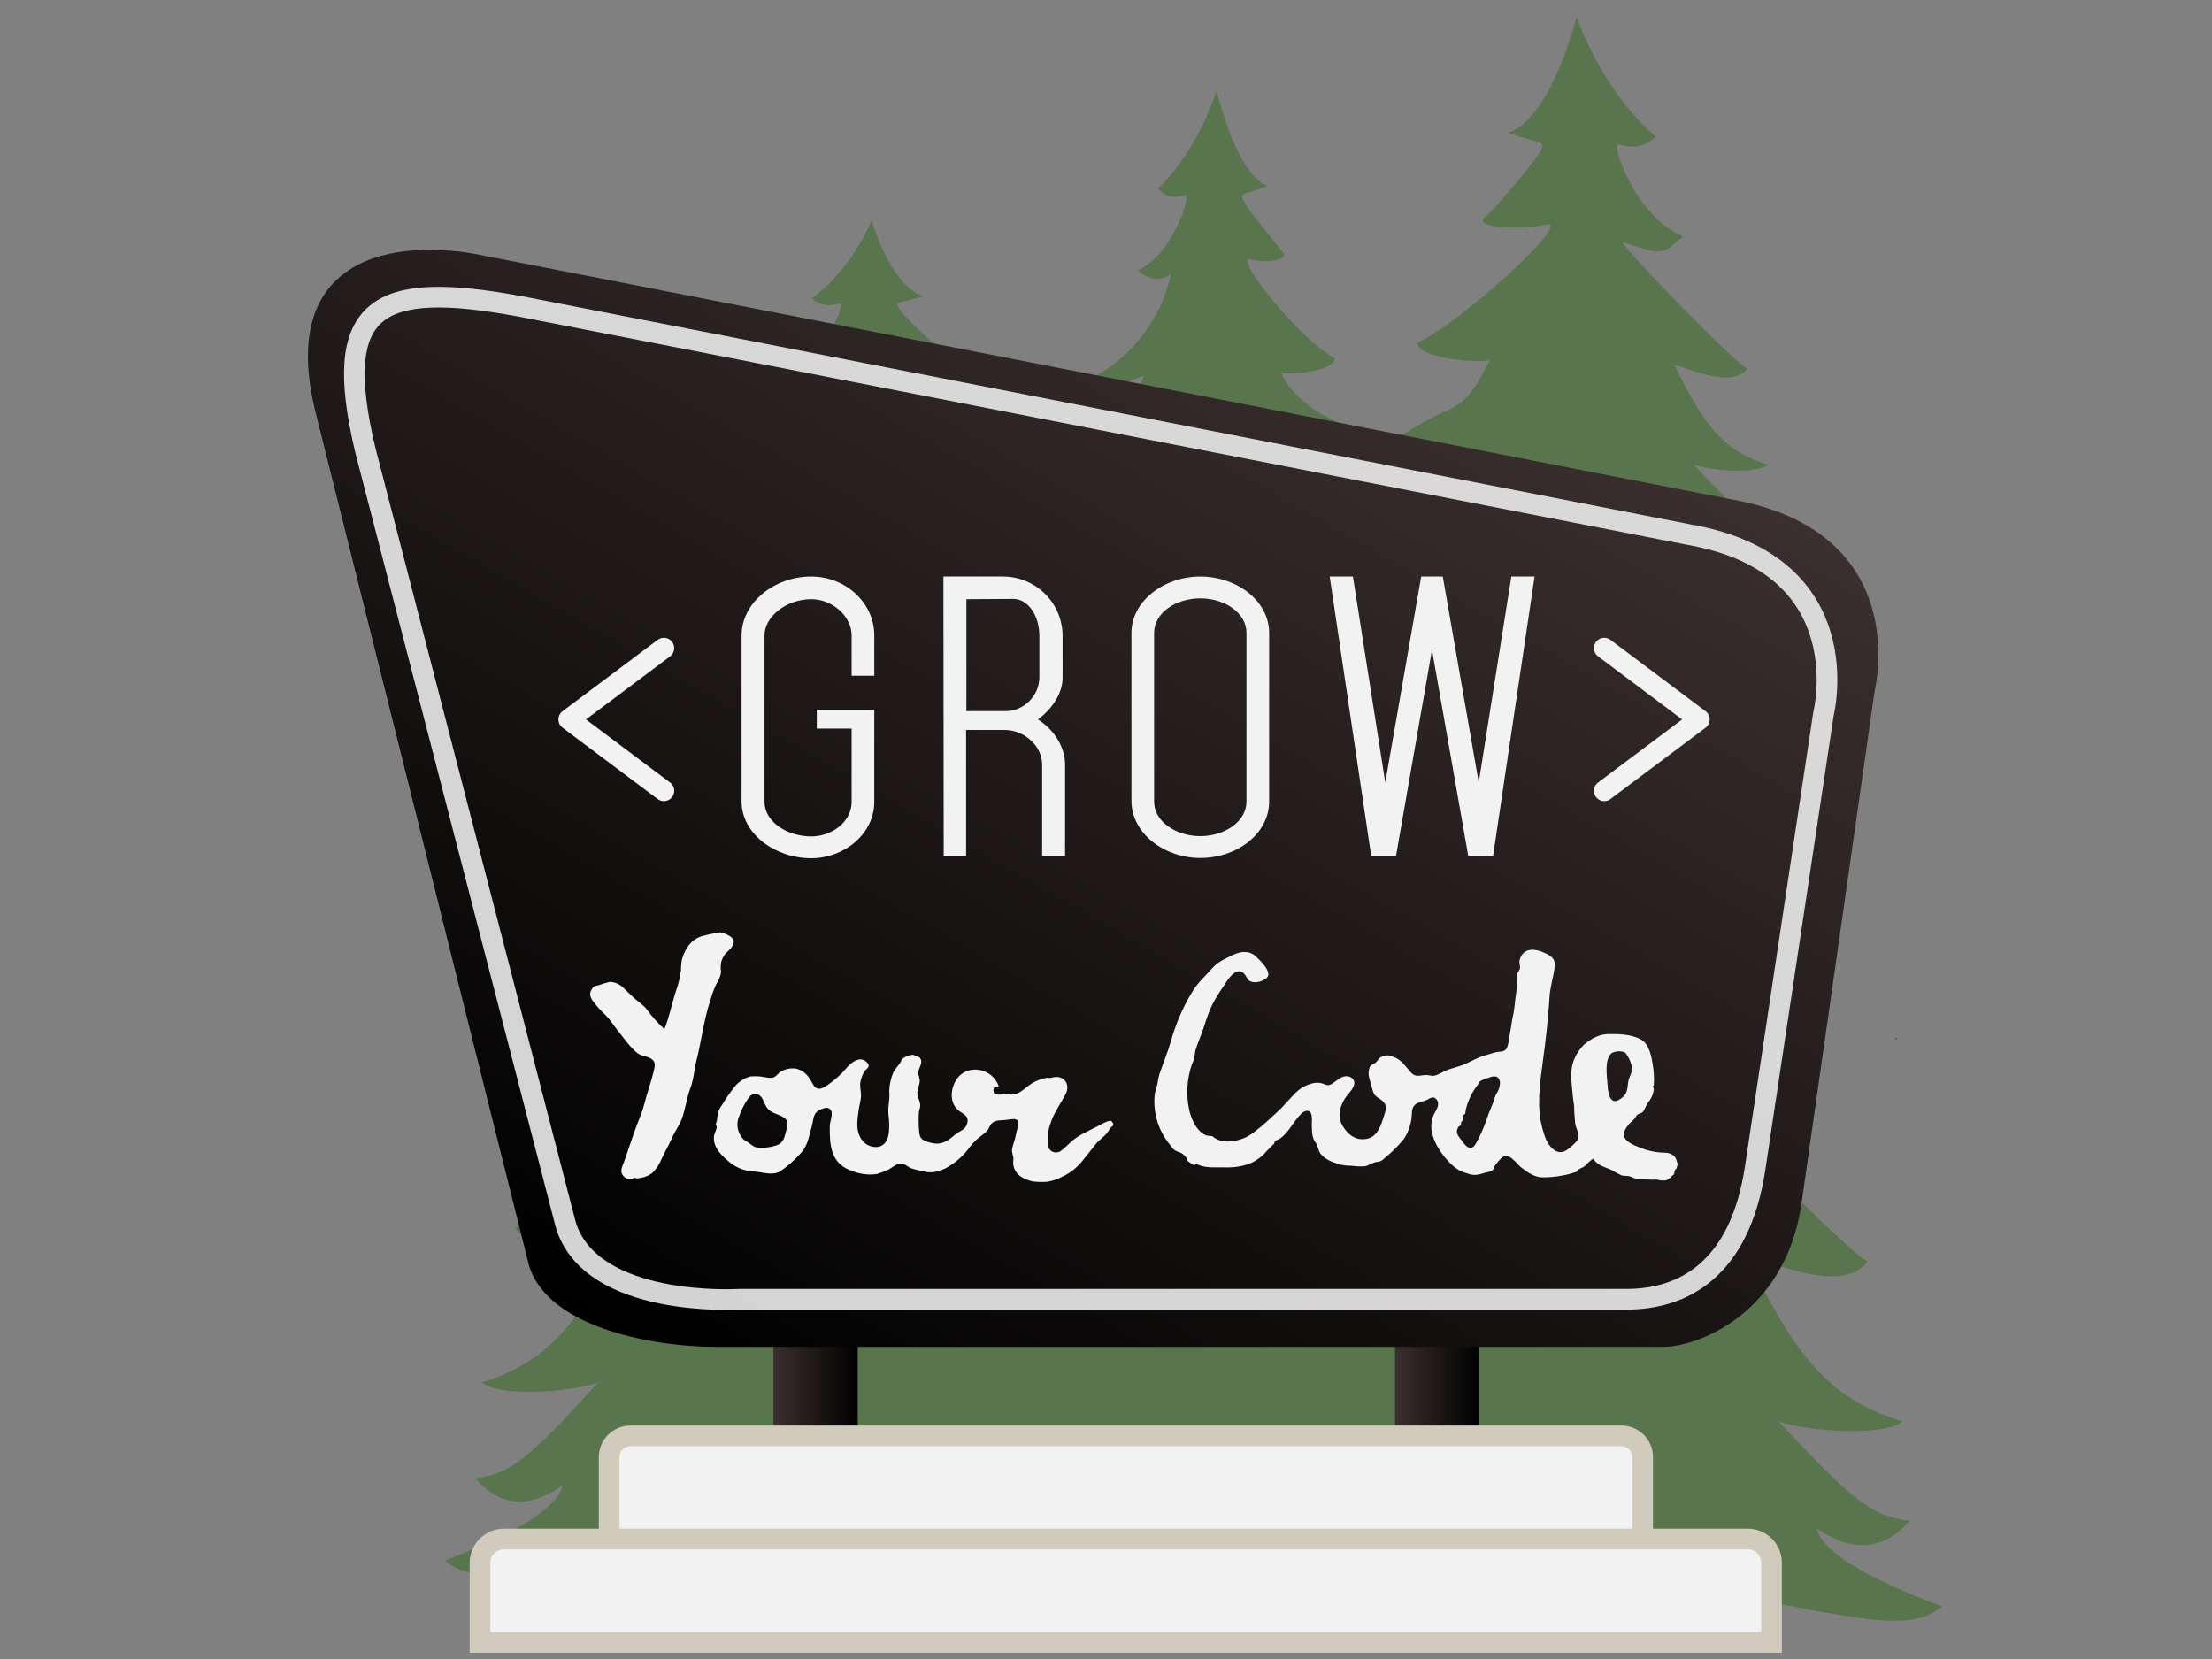 <?xml version="1.0" encoding="utf-8"?>
<!-- Generator: Adobe Illustrator 22.0.1, SVG Export Plug-In . SVG Version: 6.00 Build 0)  -->
<svg version="1.1" id="Layer_1" xmlns="http://www.w3.org/2000/svg" xmlns:xlink="http://www.w3.org/1999/xlink" x="0px" y="0px"
	 viewBox="0 0 800 600" style="enable-background:new 0 0 800 600;" xml:space="preserve">
<rect x="0" y="0" width="800" height="600" fill="#808080" stroke="none"/>
<style type="text/css">
	.st0{fill:#58754E;}
	.st1{fill:url(#SVGID_1_);}
	.st2{fill:url(#SVGID_2_);}
	.st3{fill:url(#SVGID_3_);}
	
		.st4{opacity:0.87;fill:none;stroke:#F2F2F2;stroke-width:7.47;stroke-linecap:round;stroke-linejoin:round;enable-background:new    ;}
	.st5{fill:#F2F2F2;}
	.st6{fill:#3B2F2F;}
	.st7{fill:none;stroke:#F2F2F2;stroke-width:7.47;stroke-linecap:round;stroke-linejoin:round;}
	.st8{fill:#F2F2F2;stroke:#D1CBBE;stroke-width:7.47;stroke-miterlimit:10;}
</style>
<title>grow-your-code-v2</title>
<path class="st0" d="M358.7,490.4c0,0,52.5,10.6,59.2,0c0,0-32.5-11.1-44.9-16.4s-31.5-15.1-41-34.1c4.3,1.3,39.6,0,41-10.2
	c-24.3-11.1-79.7-73.5-63.9-70c15.7,3.5,26.8-0.9,24.8-4c-2-3.1-24.3-27.5-29.6-35.9s-1.4-5.4,17.2-12.4
	c-18.6-6.2-32.4-43.4-38.7-67.3c-5.2,15.9-21,49.2-44.9,69.5c10,9.3,17.7,4.9,21.4,4.4c3.8-0.4-9.5,41.9-36.7,53.5
	c14.8,12,25.3,2.3,25.3,2.3s-7.6,48.3-61.6,74.4c8.6,12.4,35.8-1.3,41-2.2c-16.2,34.6-27.7,50.1-53,58c6.2,5.4,32,3.5,42,0
	c-25.3,27.9-32,33.2-44.4,34.6c14.3,16.8,29.6,3.5,31.5,2.7c-2.4,12.9-42.5,27-42.5,27c8.1,7.5,22,5.4,39.6,2.2
	c17.7-3.1,88.8-18.6,88.8-18.6s90.7,23,116,21.4c-23.4-21-55.8-58.7-57.3-62.7c18.1,11.5,55.8,14.2,58.7,13.3
	C388.8,513.7,372.4,503.6,358.7,490.4z"/>
<path class="st0" d="M491.6,504c0,0-34.1,14-41.2,3c0,0,28.8-18.7,42-24.3c13.3-5.6,17.5-11.3,27.6-31.1c-4.6,1.3-42.3,0-43.8-10.6
	c26-11.5,94.8-75.1,78-71.5s-46.5,2-36.3-5.4c3.1-2.2,26-28.5,31.6-37.3c5.6-8.7,1.5-5.5-18.3-12.9c19.9-6.4,34.6-45.1,41.3-69.9
	c5.6,16.6,22.4,51.1,47.9,72.3c-10.7,9.7-18.8,5.1-22.9,4.6c-4.1-0.5,10.2,43.6,39.2,55.6c-13,10.3-9.4,12.7-36.8,3.2
	c4.6,8,67.6,72.8,75.5,76.5c-9.2,12.9-38.2-1.3-43.8-2.3c17.3,35.9,29.5,52,56.5,60.2c-6.6,5.5-34.1,3.7-44.8,0
	c27,29,34.1,34.5,47.4,35.9c-15.3,17.5-31.6,3.7-33.6,2.8c2.5,13.4,45.3,28.1,45.3,28.1c-8.7,7.8-23.4,5.5-42.3,2.3
	c-18.8-3.2-94.7-19.3-94.7-19.3s-96.8,23.9-123.8,22.3c25-21.8,59.6-61,61.1-65.1c-19.4,12-59.6,14.7-62.7,13.8
	C459.3,528.4,476.9,517.8,491.6,504z"/>
<path class="st0" d="M535.7,501c0,0,68,12.3,76.7,0c0,0-42-12.8-58.1-18.9s-40.8-17.4-53.2-39.4c5.6,1.5,51.3,0,53.2-11.8
	c-31.5-12.8-103.3-84.9-82.9-80.8s34.6-1,32.1-4.6c-2.5-3.6-31.5-31.7-38.3-41.4c-6.8-9.7-1.9-6.1,22.2-14.3
	c-24.1-7.2-42-50.1-50.1-77.7c-6.8,18.4-27.2,56.8-58.1,80.3c13,10.7,22.9,5.6,27.8,5.1c4.9-0.5-12.4,48.4-47.6,61.8
	c19.2,13.9,32.8,2.7,32.8,2.7s-9.9,55.7-79.8,85.9c11.1,14.3,46.4-1.5,53.2-2.6c-21,39.9-35.9,57.8-68.6,66.9c8,6.1,41.4,4.1,54.4,0
	c-32.8,32.2-41.4,38.4-57.6,39.9c18.6,19.4,38.3,4.1,40.8,3.1c-3.1,14.8-55,31.2-55,31.2c10.5,8.7,28.4,6.1,51.3,2.6
	c22.9-3.6,115-21.4,115-21.4s117.5,26.6,150.2,24.8C565.9,568,523.9,524.6,522,520c23.5,13.3,72.3,16.4,76.1,15.3
	C559.2,523,535.7,501,535.7,501z"/>
<linearGradient id="SVGID_1_" gradientUnits="userSpaceOnUse" x1="279.741" y1="104.324" x2="310.263" y2="104.324" gradientTransform="matrix(1 0 0 -1 0 602)">
	<stop  offset="0" style="stop-color:#3B2F2F"/>
	<stop  offset="1" style="stop-color:#000000"/>
</linearGradient>
<rect x="279.7" y="474.8" class="st1" width="30.5" height="45.8"/>
<linearGradient id="SVGID_2_" gradientUnits="userSpaceOnUse" x1="504.545" y1="104.324" x2="535.067" y2="104.324" gradientTransform="matrix(1 0 0 -1 0 602)">
	<stop  offset="0" style="stop-color:#3B2F2F"/>
	<stop  offset="1" style="stop-color:#000000"/>
</linearGradient>
<rect x="504.5" y="474.8" class="st2" width="30.5" height="45.8"/>
<path class="st0" d="M352,181.9c0,0,25.4,4.4,28.6,0c0,0-15.7-4.5-21.7-6.7c-6-2.2-15.2-6.2-19.9-13.9c2.1,0.5,19.2,0,19.9-4.2
	c-11.8-4.5-38.6-30.1-31-28.6c7.6,1.4,12.9-0.4,12-1.6c-0.9-1.3-11.8-11.2-14.3-14.7c-2.5-3.5-0.7-2.2,8.3-5.1
	c-9-2.5-15.7-17.8-18.7-27.5c-2.5,6.5-10.2,20.1-21.7,28.4c4.8,3.8,8.5,2,10.4,1.8s-4.6,17.1-17.8,21.9c7.2,4.9,12.2,0.9,12.2,0.9
	s-3.7,19.7-29.8,30.4c4.2,5.1,17.3-0.5,19.9-0.9c-7.9,14.1-13.4,20.5-25.6,23.7c3,2.2,15.5,1.4,20.3,0
	c-12.2,11.4-15.5,13.6-21.4,14.1c6.9,6.9,14.3,1.4,15.2,1.1c-1.2,5.3-20.6,11-20.6,11c3.9,3.1,10.6,2.2,19.2,0.9
	c8.5-1.3,43-7.6,43-7.6s43.9,9.4,56.1,8.8c-11.3-8.6-27-24-27.7-25.6c8.8,4.7,27,5.8,28.4,5.4C366.9,191.6,359,187.5,352,181.9z"/>
<path class="st0" d="M521.7,161.8c0,0-20.4,8.4-24.7,1.8c0,0,17.3-11.3,25.2-14.6c7.9-3.3,10.5-6.8,16.6-18.7
	c-2.7,0.8-25.3,0-26.3-6.3c15.6-6.9,56.9-45,46.8-42.8c-10.1,2.2-27.9,1.2-21.7-3.2c1.8-1.3,15.6-17.1,18.9-22.3s0.9-3.3-11-7.7
	c11.9-3.9,20.8-27,24.7-41.9c3.4,9.9,13.4,30.6,28.7,43.3c-6.4,5.8-11.3,3-13.7,2.8s6.1,26.1,23.5,33.3c-7.8,6.1-5.6,7.6-22.1,1.9
	c2.8,4.8,40.5,43.6,45.3,45.9c-5.5,7.7-22.9-0.8-26.3-1.3c10.4,21.5,17.7,31.2,33.9,36.1c-4,3.3-20.5,2.2-26.9,0
	c16.2,17.4,20.5,20.7,28.4,21.5c-9.2,10.5-18.9,2.2-20.2,1.7c1.5,8,27.2,16.8,27.2,16.8c-5.2,4.7-14,3.3-25.3,1.3
	c-11.3-2-56.8-11.6-56.8-11.6s-58,14.3-74.2,13.4c15-13.1,35.7-36.5,36.6-39c-11.6,7.1-35.7,8.8-37.6,8.2
	C502.3,176.4,512.8,170.1,521.7,161.8z"/>
<path class="st0" d="M476,160.6c0,0,24.9,5.4,28.1,0c0,0-15.4-5.7-21.3-8.4c-5.9-2.7-14.9-7.7-19.5-17.4c2,0.7,18.7,0,19.5-5.2
	C471.3,124,445,92,452.5,93.8s12.7-0.5,11.8-2c-0.9-1.6-11.5-14-14-18.3c-2.5-4.3-0.7-2.7,8.2-6.3C449.5,64,443,44.9,440,32.7
	c-2.5,8.2-10,25.1-21.3,35.5c4.8,4.8,8.4,2.5,10.2,2.3c1.8-0.2-4.5,21.4-17.4,27.3c7,6.1,12,1.2,12,1.2c-3.5,16.4-14.2,30.4-29.2,38
	c4,6.3,17-0.7,19.5-1.1c-7.7,17.7-13.1,25.6-25.1,29.7c2.9,2.7,15.2,1.8,19.9,0c-12,14.3-15.2,17-21.1,17.7c6.8,8.6,14,1.8,14.9,1.3
	c-1.1,6.6-20.1,13.8-20.1,13.8c3.8,3.9,10.4,2.7,18.7,1.1c8.3-1.5,42.1-9.5,42.1-9.5s43,11.8,55,11c-11.1-10.7-26.5-30-27.2-32
	c8.6,5.9,26.5,7.2,27.8,6.8C490.2,172.4,482.4,167.3,476,160.6z"/>
<linearGradient id="SVGID_3_" gradientUnits="userSpaceOnUse" x1="488.849" y1="507.055" x2="253.668" y2="99.712" gradientTransform="matrix(1 0 0 -1 0 602)">
	<stop  offset="0" style="stop-color:#3B2F2F"/>
	<stop  offset="1" style="stop-color:#000000"/>
</linearGradient>
<path class="st3" d="M173.7,92.2l452.5,88.4c66.3,11.8,51.8,69.2,51.8,69.2l-26.5,185.7c-5.9,39.8-37.6,51.6-50,51.6H258.2
	c-19,0-59.8-5.9-66.9-29.5l-77.4-309.4C100.5,92.2,143.2,86.2,173.7,92.2z"/>
<path class="st4" d="M188.1,110.8l423,82.6c62,11,48.4,64.7,48.4,64.7l-24.7,164.2c-5.6,37.2-26.3,47.6-46.7,47.6h-321
	c0,0-53.4,3.3-62.5-27l-72.5-280.2C119.7,110.5,136.1,101.2,188.1,110.8z"/>
<path class="st5" d="M606.8,421c-0.6-1.2-0.4-2.2-1.6-3.1c-0.8-0.6-1.8-1-2.8-1c-2.4,0-4.9-0.4-7.2-1.1c-2.1-0.8-5.8-1.9-7.3-3.8
	c-1.4-1.9-0.1-3.8,1.2-5.4c0.7-0.8,1.6-1.4,2.1-2.1c0.3-0.3,0.5-0.9,0.9-1.3c0.4-0.4,1.6-0.6,2-1c0.4-0.4,1.3-2.4,1.8-3.3
	c0.9-1,1.5-2.1,1.9-3.3c0.2-0.6,0.3-1.1,0.3-1.7c0.1-0.7-0.9-0.9,0.1-1.3c-0.2-0.6,0.1-1.6,0-2.4c-0.1-1.6-0.1-3.2-0.4-4.8
	c-0.5-3.2-1.3-7.9-4.4-9.5c-3.5-1.9-8.1-2-12-1.9c-3.2,0.1-6,1.7-8.5,3.8c-1.8,1.8-3.2,4-4,6.5c-1.1,3.3-0.5,7.5-0.2,10.8
	c0.1,1.6,0.4,3.3,0.6,4.9c0,2.1,0.2,4.3,0.4,6.4c0.6,3.1,2.5,4.5-0.2,7.1c-2.4,2.3-4.8,4.6-7.8,2.1c-2.4-2-3.1-4.8-3.9-7.6
	c-2.1-7.5-0.9-15.8,0.1-23.5c1.1-7.9,2-15.8,2.5-23.8c0.2-3.9,1.5-7.5,1.9-11.3c0.3-3.1-2-4.1-4.7-5.2c-3.3-1.3-6.9-1.1-8,3
	c-0.3,1,0.3,2.1,0.1,3.1c-0.2,0.7-0.7,1.1-0.9,1.8c-0.5,1.7-0.1,3.9-0.3,5.8s-0.6,3.8-0.7,5.7c-0.2,1.7-0.5,3.5-0.9,5.2
	c-0.3,2-0.6,4-1,6c-0.1,1.4-0.4,2.8-0.9,4.2c-0.9,1.7-2.6,1.2-4.2,1.6c-1.6,0.4-2.6,0.8-4,1.2c-3.2,0.9-5.6,2.7-8.7,3.7
	c-1.4,0.5-2.8,0.8-4.2,1.3c-1.7,0.6-3.4,1.8-5,2.2c-1.2,0.3-2.2-0.3-3.4-0.2c-2.1,0.1-3.6,0.9-5.2-0.9c-2.1-2.3-3.5-4.8-6.7-5.8
	c-1.5-0.7-3.2-0.5-4.6,0.5c-0.6,0.5-0.9,1.3-1.6,1.8s-1.4,0.6-1.9,1.3c-0.6,1.3-0.7,2.8-0.3,4.2c0.5,1.6,0.9,3.5,1.5,5.2
	c0.7,1.9,2.5,2,3.8,3.6c1.3,1.5,0.5,3.3,0,5c-1.1,3.5-2.4,7.6-6.4,8.2c-3.5,0.6-6-1.1-8-3.9c-2.5-3.4-1.9-7.2,0.3-10.7
	c1-1.6,3.3-3.5,3.4-5.5c0.1-2-2.1-3-4-2.4c-1.6,0.5-3,2-4.3,2.7c-1.4,0.7-1.7,0.3-3.1-0.2c-3.2-1.1-7.6,1-9.9,3.4
	c-2.1,2.1-4.3,4.8-6.6,6.9c-2.5,2.3-5.2,4.9-7.9,6.9c-2.6,2.2-5.8,3.5-9.3,3.7c-1.9,0.2-3.9-0.3-5.5-1.3c-0.3-0.1-0.3-0.4-0.6-0.5
	c-0.7-0.3-1.6-0.1-2.4-0.4c-3.2-1.3-5-5.1-5.9-8.3c-1.1-4.4-1.2-9-0.3-13.4c0.4-1.9,0.9-3.8,1.7-5.5c0.3-1.1,0.5-2.2,0.6-3.4
	c0.9-3.1,2.4-6.1,3.3-9.2c0.8-2.6,1.7-5.1,2.9-7.6c1.3-2.5,2.8-4.8,4.4-7.1c1.6-2.7,5.1-7.4,7.7-3.1c0.7,1.2,0.8,1.8,2.6,2.2
	c1.8,0.2,3.6-0.4,5-1.6c2-2-2.4-6.2-4-7.7c-2.5-2.3-5.6-1.8-8.4-0.5c-2.4,1.2-5.4,2.5-7.2,4.6c-2.4,2.7-5.2,5.2-7.1,8.2
	c-3.6,5.8-6.3,12.1-8.1,18.6c-1,3.5-2.5,7.1-3.7,10.6c-0.5,1.3-0.8,2.6-1,4c-0.2,1.6-0.9,3-1.1,4.5c-0.6,6.4,1.2,12.7,5.2,17.7
	c1.1,1.3,1.3,2.2,3.1,2.9c1.2,0.3,2.3,1,3,2c0.4,0.5,0.4,1.2,0.9,1.6c0,0,2,1.3,1.9,1.3c0.4,0,0.9-0.5,1.1-0.5
	c0.1,0,0.7,0.5,1.2,0.6c2.9,1,6,0.6,9,0.7c3,0.1,6-0.3,8.8-1.3c2.4-1,4.6-2.5,6.3-4.6c0.9-0.9,1.8-1.8,2.7-2.7
	c0.2-0.2,0.1-0.7,0.3-0.9c0.5-0.4,1.3-0.5,1.8-0.9c3.3-2.3,4.9-6.3,7.7-9c1.4-1.4,3.4-1.7,3.8,0.8c0.2,1.6-0.1,3.4,0.1,5.1
	c0,1.4,0.3,2.8,0.9,4c0.2,0.3,0.5,0.5,0.6,0.8c0.4,0.9,0.8,1.9,1.1,2.9c1.1,2.4,4.2,3.7,6.4,4.4c1.6,0.6,3.3,0.8,5.1,0.8
	c1.7,0.2,3.3,0.3,5,0.2c1.5-0.3,2.7-1.3,4.4-1.6c1,0,2-0.5,2.7-1.3c2.5-2,4.8-4.3,6.9-6.8c1.6-2.3,2.5-4.9,2.9-7.7
	c0.2-1.6-0.1-3.6,1.2-4.8c1.1-1,2.7-1.1,3.9-1.6c1.3-0.5,2.7-2,4-0.3s-0.1,3.6-0.9,5.1c-3.1,5.9,1.2,13.1,5.3,17.4
	c1,1.1,2.2,2.1,3.5,2.9c1,0.6,2.1,1,3.3,1.3c2.2,0.9,3.9,0.5,6.4-0.3c0.9-0.3,2-0.2,2.7-1c0.4-0.4,0.5-1.3,1-1.9
	c0.6-0.8,1.3-1.6,2-2.3c2.8-2.7,5.4,2,7.5,3.5c2.1,1.6,4.6,3.4,7.5,3.4c2.4,0,4.9-0.2,7.3-0.7c1.4-0.2,2.7-0.6,4-1
	c0.5-0.1,0.9-0.3,1.3-0.5c0.1-0.1,0.3-0.6,0.5-0.7c1.1-0.7,1.6-0.6,2.5-1.5c0.8-0.9,1.7-1.7,2.7-2.4c1.6,2.7,4.3,3,7,4.3
	c1,0.7,2.2,1.3,3.3,1.8c1,0.3,2,0,3.1,0.4c0.9,0.4,1.8,0.7,2.7,1c1.3,0.1,2.7,0,4.1,0.1c0.9,0.1,1.8,0,2.7,0
	c1.1,0.3,2.2,0.4,3.3,0.3c1.4-0.3,2-1.5,3.1-2.3c0-0.5,0.1-1,0.3-1.5c0.1-0.2,0.3-0.2,0.4-0.3C606.4,422.5,606.6,421.5,606.8,421
	C606.6,420.5,606.5,421.7,606.8,421z M541.3,395.4c-0.7,1-1.1,3.2-1.7,4.4c-0.8,1.8-1.5,3.6-2.1,5.5c-1,2.8-2.2,5.6-3.7,8.2
	c-2,3.6-4,0.6-5.6-1.6c-1.2-1.6-1.8-2.4-0.8-4.3c0.2-0.3,0.8-0.4,1-0.7c0.2-0.3-0.2-0.5,0-0.9c0.2-0.4,0.6-0.7,0.7-1
	c0.2-0.6-0.1-1,0-1.5s0.7-0.4,0.8-0.7c0.1-0.5,0.2-1,0.2-1.4c0.8-3.3,2.2-6.3,4.3-9c0.6-0.9,0.2-0.8,1.1-1.5c1-0.5,2-0.9,3.1-1.2
	C543,387.9,543.3,392.3,541.3,395.4C541.2,395.6,541.9,394.5,541.3,395.4L541.3,395.4z M586.5,397.1c-4,3.3-4.9-1.3-5.1-4.7
	c-0.2-3-1.3-9.5,1.6-11.6c1.5-0.7,3.3-0.8,4.8-0.1c1.1,1.4,1.9,3,2.3,4.7c0.6,2-0.6,3.4-1.1,5.2
	C588.5,392.9,588.9,395.5,586.5,397.1L586.5,397.1z"/>
<path class="st6" d="M436.4,409.5c0,0.4,0.2,0.4,0.5,0C436.7,409.5,436.6,409.5,436.4,409.5z"/>
<path class="st5" d="M402.1,405.6c-0.6-0.9-4,1.1-5.1,1.7c-3.4,1.8-7.1,3.2-10,6c-1,0.9-1.8,1.8-2.9,2.6c-0.6,0.6-1.4,0.9-2.2,0.9
	c-0.8,0-1.5-0.3-2-0.8c-0.9-0.8-0.6-1-0.7-2.1c-0.3-1.6-0.3-3.3,0-5c0.3-1.5,0.8-2.9,1.3-4.2c1.3-3.2,3.4-6,5-9.2
	c1.3-2.7,0.1-5.9-3.3-6c-0.9,0-1.9,0.3-2.8,0.4c-0.3,0-0.6-0.2-0.9-0.1c-2,0.4-3.9,1.1-5.6,2.2c-1.6,1-3.1,2.7-4.9,3.4
	c-0.9,0.3-1.9,0.4-2.9,0.2c-1.3-0.1-2.4,0.3-3.7,0.3c-1.4,0-2-0.3-2.1-1.3c-0.2-1.6,0.8-1.5,1.9-1.7c-2.2-6.7-11.6-8.4-15.4-2.3
	c-2.1,3.4-2.5,8.5,1.1,11.2c1.8,1.3,3.6,1.9,2.9,4.5c-0.6,2.3-2.7,2.7-4.3,4c-3.2,2.7-5.4,4.2-9.9,2.7c-2.4-0.8-3-1.4-3.2-4
	c-0.2-2.1-0.2-4.3-0.1-6.5c0-0.9,0.6-1.9,0.5-2.8c0-1.3-0.9-2.7-1-4c-0.2-1.6,0.6-2.7,0.8-4.3c0.2-1.5-0.5-2.1-0.5-3.4
	c0-1.8,2-3.6,0.6-5.4c-0.5-0.7-1.8-0.5-2.1-1c-0.3-0.4-4,0.4-4.6,1.9c-0.7,1.7-2,2.6-2.9,4.3c-0.9,2.1-1.4,4.4-1.5,6.7
	c0.1,1,0.1,2.1,0,3.1c-0.1,1-0.2,2-0.3,2.9c-0.1,1.4,0,2.8,0.2,4.2c0.2,3.5,0.5,9.3-4,10.1c-2.7,0.3-5.2-1.1-6.4-3.5
	c-1.6-3-1-6.3-0.6-9.5c0.2-1.8,0.9-3.9,0.9-5.7c0-1.3-0.4-2.8-0.3-4.2c0.2-1.6,0.7-3,1.5-4.4c0.9-1.2,2.5-1.7,0.9-3.3
	c-2.4-2.5-5.6,0-7.3,2c-2,2.4-4.4,4.5-7,6.3c-2.3,1.6-4,2-5.4-0.7c-1.3-2.7-3.4-5.1-6.6-5.4c-1.6-0.1-3.2,0.3-4.6,1
	c-1.1,0.6-1.8,2-3,2.3c-1.3,0.4-3.5-0.3-4.9-0.4c-1.1-0.1-2.2-0.1-3.3,0c-2.7,0.7-5,2.5-6.5,4.8c-1.2,1.5-2.3,3.1-3.3,4.8
	c-0.5,0.8-1.2,1.7-1.6,2.6c-0.4,1.2-0.6,2.4-0.7,3.7c-0.2,0.5-0.3,1.1-0.5,1.6c0,0.3,0.5,0.3,0.4,0.8c-0.1,1.2-0.9,2.3-1,3.5
	c-0.3,4.2,3.1,7.1,6,9.5c2.5,1.9,5.5,3,8.7,3.1c3,0.2,6.4,1.6,9.3-0.1c2.5-1.7,4.8-3.7,6.8-5.9c3.1-2.9,3.5-6.5,4.6-10.4
	c0.7-2.6,0.4-4.9,3.1-6c1.2-0.5,2.7-1.2,3.7,0.1c1.1,1.2-0.3,4.3-0.3,5.9c-0.1,6.5,0.3,13.1,7.1,15.8c3.1,1.4,6.5,2,9.9,1.5
	c1.4-0.4,2.7-0.9,4-1.5c1.3-0.6,3.1-2.3,4.7-2.3c1.5,0,2.4,1.2,3.7,1.7c1.6,0.6,3.3,0.8,4.8,1.2c3.3,0.9,7-0.5,9.7-2.4
	c2.6-1.7,4.9-3.9,6.7-6.4c1.1-1.5,2.5-2.9,4-4c0.8-0.6,1.6-1.2,2.3-1.9c0.7-0.8,0.8-1.7,1.5-2.5c1.1-1.4,3-1.3,4.7-1.4
	c1.2-0.2,2.4-0.3,3.5-0.4c1.3,0.1,1.5,0.7,1.6,1.6c0,0.5-0.1,0.9-0.2,1.3c-0.3,1.1-0.6,2.2-0.8,3.3c-0.3,1.8-1.3,3.6-1.3,5.4
	c0.1,0.8,0.3,1.6,0.5,2.4c0.1,0.9-0.2,1.8,0,2.7c0.6,3.6,4,5.3,7.2,5.9c1.6,0.2,3.3,0.2,5,0.1c1.9-0.3,3.7-0.9,5.4-1.8
	c2.9-1.3,5.4-3.3,7.4-5.8c1.6-2,3.2-4,4.7-5.9c1.2-1.6,3.1-2.7,4.3-4.3c0.5-0.6,0.6-0.9,1-1.6C402.7,406.9,403.1,407,402.1,405.6
	C401.9,405.3,402.3,405.9,402.1,405.6z M284.5,408.2c-0.7,2.7-0.9,5.2-3.9,6.1c-1.8,0.6-6,1.3-7.8,0.4c-1-0.5-1.8-1.3-2.8-1.9
	c-0.9-0.4-1.6-1.1-2.1-2c-1.4-2.2-1.6-4.9-0.5-7.3c0.8-2.3,1.9-4.4,3.3-6.4c1.8-2.5,4.3-1.7,5.4,1c1.1,2.7,1.8,3.7,4.7,4.8
	S285.5,404.8,284.5,408.2L284.5,408.2z"/>
<path class="st5" d="M265.1,341.8c-0.8,1.6-2.3,2.4-3.2,3.7c-0.5,0.8-0.9,1.7-1.1,2.6c-0.2,1.2-0.2,2.3,0,3.5
	c-0.3,1.6-0.9,3.1-1.8,4.4c-0.8,1.8-1.5,3.6-2,5.5c-2.5,7.3-3.3,15-5.2,22.4c-0.8,3.3-0.9,6.5-2.1,9.6c-1.4,3.7-1.8,7.7-3.2,11.4
	c-0.7,1.6-1.6,3.2-2.5,4.7c-1,1.8-1.7,3.7-2.7,5.5c-1.7,2.9-2.8,6.8-5.4,9.1c-0.9,0.7-1.9,1.2-2.9,1.5c-0.8,0.2-1.7,0.4-2.6,0.5
	c-0.3,0-0.7-0.3-1-0.2s-1.2,0.5-1.5,0.5c-1.2-0.1-2.2-0.7-2.8-1.7c-1-1.6,0.2-3.4,0.7-4.9c1.2-3.5,2.4-7,3.6-10.5
	c1.2-3.5,2.8-6.8,3.7-10.4c0.9-3.6,2.3-7.4,3.2-11.1c0.4-1.7,1.1-3.6-0.5-4.8s-3.5-1-5.1-2.1c-2.8-2.1-5.1-5.6-7.3-8.3
	c-1.2-1.5-2.2-3.1-3.4-4.5c-1.5-1.7-3.2-3.1-4.6-4.9s-2.9-3.4-1.2-5.8c0.7-1.1,1.3-0.9,2.4-1.2c1.3-0.5,2.6-0.9,4-1.2
	c1.7,0.1,3.2,0.7,4.5,1.8c1.4,1.3,2.8,2.8,4.3,4.1c1.4,1.3,3.4,2.5,4.7,4.3c1.8,2.5,3.9,4.8,6.2,6.9c1.7-4.3,2.6-8.8,4-13.3
	c1-2.7,1.7-5.4,2-8.3c0-1.4,0.1-2.8,0.5-4.2c1.3-4,3.8-7.3,8.2-8.1c1.8-0.5,3.5-0.8,5.4-1.1C262.2,337.5,266.5,339,265.1,341.8
	C264.8,342.4,265.6,340.8,265.1,341.8z"/>
<path d="M685.7,375.9c-0.1,0-0.2-0.1-0.1-0.2c0-0.1,0.1-0.3,0.2-0.3c0.2,0,0.1,0.1,0.1,0.2S685.9,375.8,685.7,375.9z"/>
<path class="st5" d="M268.2,290v-60.2c0-11.8,11.8-21.3,25.2-21.3c12.4,0,22.8,9.5,22.8,21.3v14.6H308v-14.6
	c0-6.9-6.9-13.1-14.6-13.1c-8.9,0-16.9,6.2-16.9,13.1V290c0,7.3,8.3,12.5,16.9,12.5c7.4,0,14.6-5.2,14.6-12.5v-26.5h-12.6v-6.8h20.8
	V290c0,11.6-10.9,20.4-22.8,20.4C280.3,310.4,268.3,301.6,268.2,290z"/>
<path class="st5" d="M349.5,309.5h-8.2l-0.1-101h21.5c11.9,0,21.6,9.6,21.6,21.5v15.1c0,5.6-3.6,11.1-8.9,15.1
	c6.2,4,9.8,10.3,9.8,16.3v33h-8.3v-33c0-6.7-6.4-12.5-13.6-12.5h-13.9V309.5z M349.5,216.7v40.5h13.7c6.8,0.2,12.5-5.2,12.7-12V230
	c0-7.6-4.2-13.4-9.5-13.4L349.5,216.7z"/>
<path class="st5" d="M459,289.9c0,11.6-11.6,20.4-24.9,20.4c-13,0-24.7-8.8-24.9-20.4v-61c0-11.6,11.9-20.4,24.9-20.4
	c13.2,0,24.9,8.8,24.9,20.4V289.9z M450.8,289.9v-61c0-7.3-7.9-12.5-16.7-12.5c-8.8,0-16.7,5.2-16.7,12.5v61c0,7.3,8,12.5,16.7,12.5
	C442.8,302.4,450.8,297.2,450.8,289.9L450.8,289.9z"/>
<path class="st5" d="M504.9,309.5h-9l-15-101h8.4L501,283l13-74.5h7.8l13,74.5l11.8-74.5h8.4l-15,101h-9L517.9,235L504.9,309.5z"/>
<polyline class="st7" points="240.1,234.4 205.7,260.2 240.1,286 "/>
<polyline class="st7" points="580.2,286 614.6,260.2 580.2,234.4 "/>
<path class="st8" d="M228,519.3h358.4c4.2,0,7.7,3.4,7.7,7.7v29.7l0,0H220.3l0,0v-29.7C220.3,522.7,223.8,519.3,228,519.3z"/>
<path class="st8" d="M182.2,556.6h449.9c4.7,0,8.6,3.8,8.6,8.6V594l0,0H173.6l0,0v-28.8C173.6,560.5,177.5,556.6,182.2,556.6
	C182.2,556.6,182.2,556.6,182.2,556.6z"/>
</svg>
